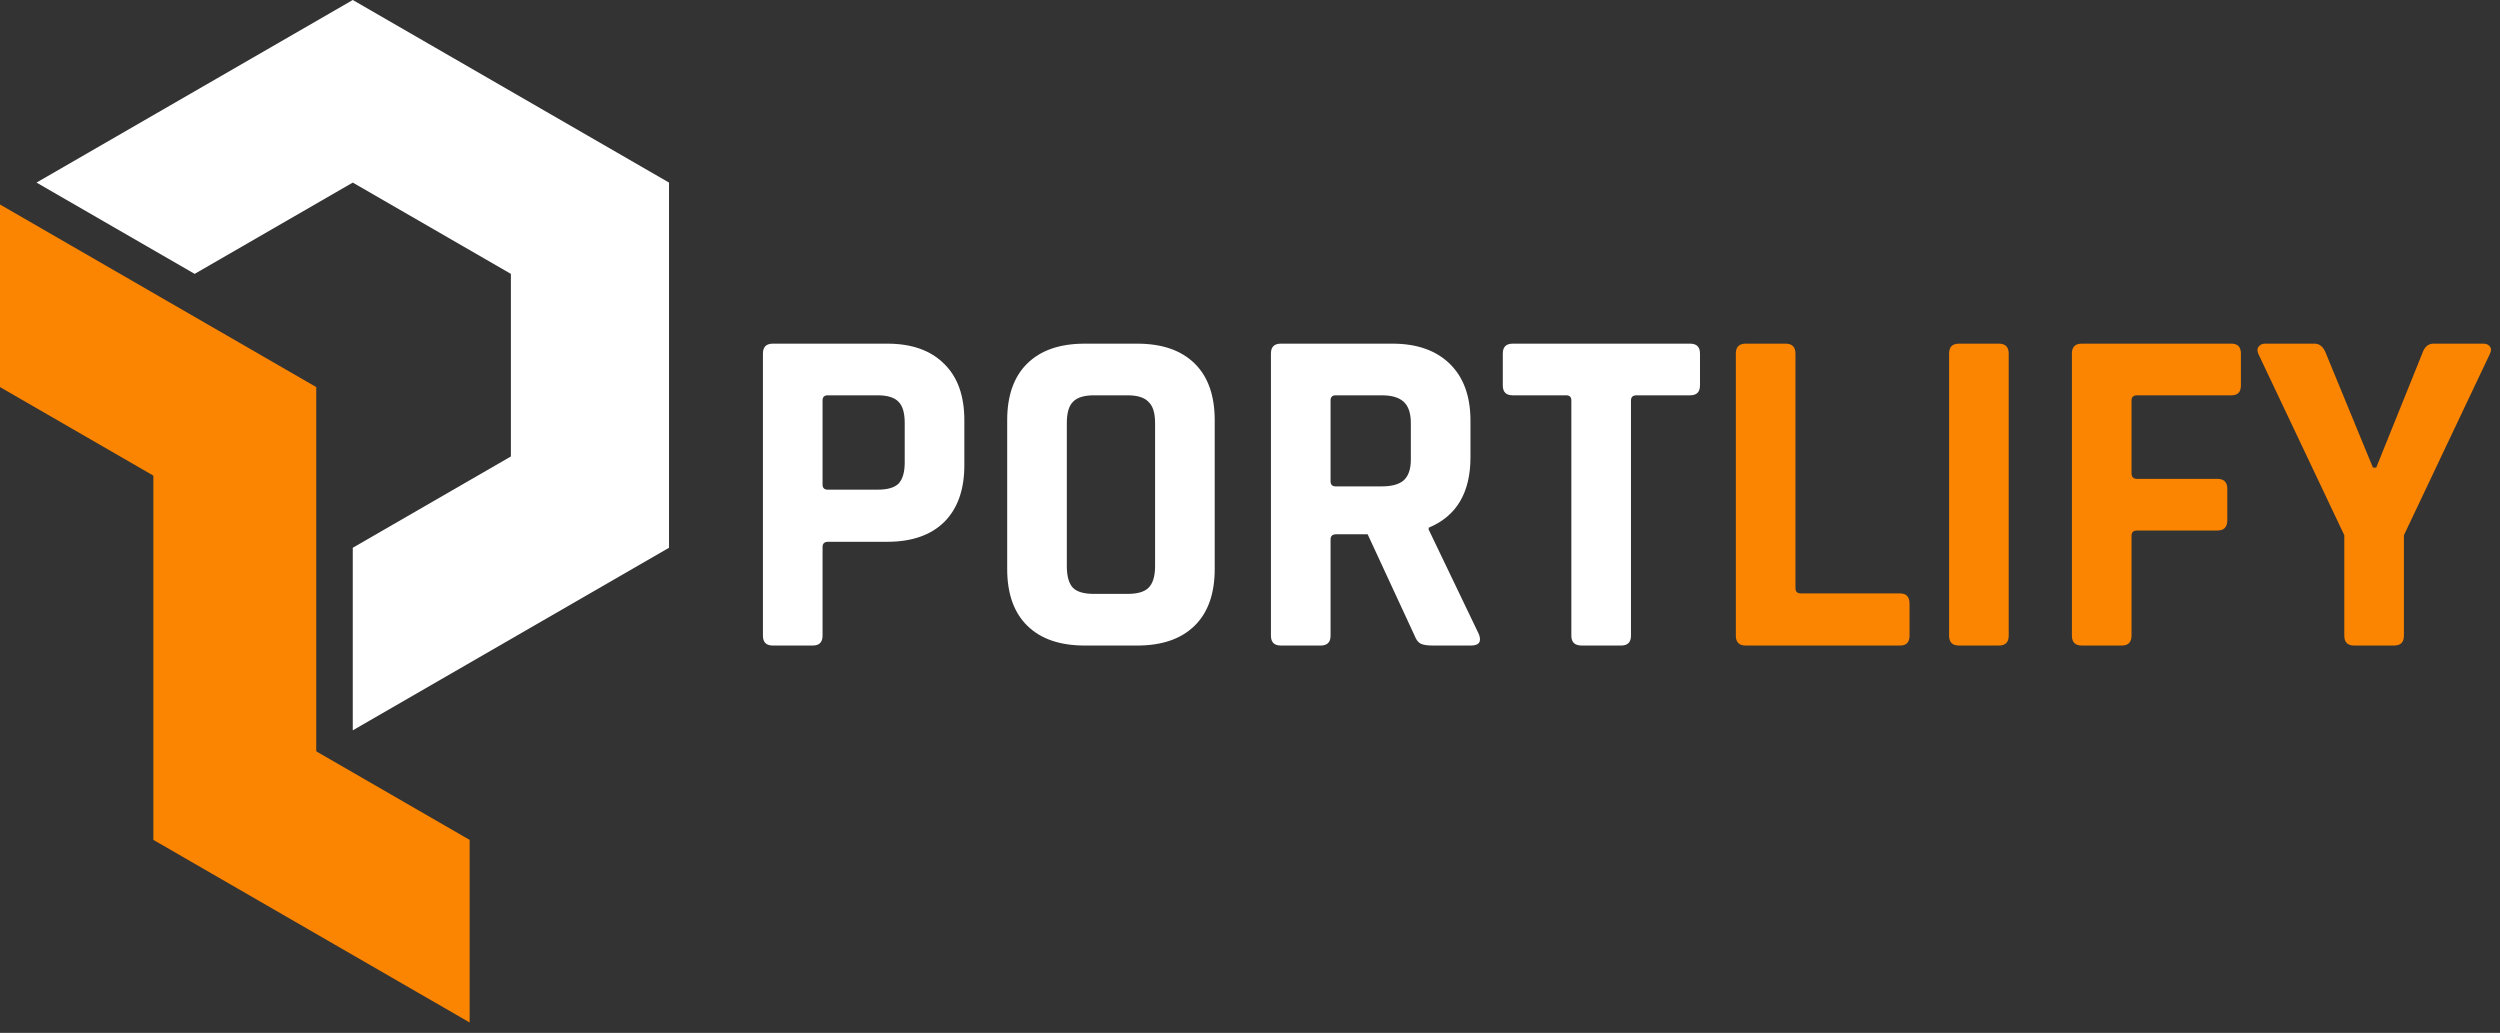 <svg width="213" height="88" viewBox="0 0 213 88" fill="none" xmlns="http://www.w3.org/2000/svg">
<rect x="0" y="0" width="213" height="88" fill="#333333" stroke="none"/>
<path d="M57 46.669V15.556L30.056 0L3.111 15.556L16.584 23.334L30.056 15.556L43.528 23.334V38.89L30.056 46.669V62.225L57 46.669Z" fill="white"/>
<path d="M13.067 71.558L40.012 87.115V71.558L26.54 63.78V48.224L13.067 40.446V71.558Z" fill="#FB8500"/>
<path d="M26.944 32.979L1.33514e-05 17.423L1.33514e-05 32.979L13.472 40.757L13.472 56.313L26.944 64.091L26.944 32.979Z" fill="#FB8500"/>
<path d="M69.242 55H65.842C65.282 55 65.002 54.72 65.002 54.16V30.12C65.002 29.56 65.282 29.28 65.842 29.28H75.602C77.682 29.28 79.296 29.853 80.442 31C81.589 32.12 82.162 33.72 82.162 35.8V39.64C82.162 41.72 81.589 43.333 80.442 44.48C79.296 45.6 77.682 46.16 75.602 46.16H70.562C70.242 46.16 70.082 46.307 70.082 46.6V54.16C70.082 54.72 69.802 55 69.242 55ZM70.522 41.72H74.762C75.616 41.72 76.216 41.547 76.562 41.2C76.909 40.827 77.082 40.227 77.082 39.4V36.04C77.082 35.187 76.909 34.587 76.562 34.24C76.216 33.867 75.616 33.68 74.762 33.68H70.522C70.229 33.68 70.082 33.827 70.082 34.12V41.28C70.082 41.573 70.229 41.72 70.522 41.72ZM93.213 50.6H96.053C96.907 50.6 97.507 50.427 97.853 50.08C98.227 49.707 98.413 49.093 98.413 48.24V36.04C98.413 35.187 98.227 34.587 97.853 34.24C97.507 33.867 96.907 33.68 96.053 33.68H93.213C92.36 33.68 91.76 33.867 91.413 34.24C91.067 34.587 90.893 35.187 90.893 36.04V48.24C90.893 49.093 91.067 49.707 91.413 50.08C91.76 50.427 92.36 50.6 93.213 50.6ZM96.893 55H92.413C90.307 55 88.68 54.44 87.533 53.32C86.387 52.2 85.813 50.587 85.813 48.48V35.8C85.813 33.693 86.387 32.08 87.533 30.96C88.68 29.84 90.307 29.28 92.413 29.28H96.893C99 29.28 100.627 29.84 101.773 30.96C102.92 32.08 103.493 33.693 103.493 35.8V48.48C103.493 50.587 102.92 52.2 101.773 53.32C100.627 54.44 99 55 96.893 55ZM112.524 55H109.124C108.564 55 108.284 54.72 108.284 54.16V30.12C108.284 29.56 108.564 29.28 109.124 29.28H118.644C120.724 29.28 122.35 29.853 123.524 31C124.697 32.147 125.284 33.76 125.284 35.84V38.96C125.284 41.973 124.097 43.973 121.724 44.96V45.12L126.004 54.04C126.244 54.68 126.017 55 125.324 55H122.084C121.604 55 121.257 54.947 121.044 54.84C120.83 54.733 120.657 54.507 120.524 54.16L116.524 45.52H113.844C113.524 45.52 113.364 45.667 113.364 45.96V54.16C113.364 54.72 113.084 55 112.524 55ZM113.804 41.44H117.724C118.577 41.44 119.204 41.267 119.604 40.92C120.004 40.547 120.204 39.96 120.204 39.16V36.04C120.204 35.213 120.004 34.613 119.604 34.24C119.204 33.867 118.577 33.68 117.724 33.68H113.804C113.51 33.68 113.364 33.827 113.364 34.12V41C113.364 41.293 113.51 41.44 113.804 41.44ZM138.119 55H134.759C134.172 55 133.879 54.72 133.879 54.16V34.12C133.879 33.827 133.732 33.68 133.439 33.68H128.879C128.319 33.68 128.039 33.4 128.039 32.84V30.12C128.039 29.56 128.319 29.28 128.879 29.28H143.999C144.559 29.28 144.839 29.56 144.839 30.12V32.84C144.839 33.4 144.559 33.68 143.999 33.68H139.439C139.119 33.68 138.959 33.827 138.959 34.12V54.16C138.959 54.72 138.679 55 138.119 55Z" fill="white"/>
<path d="M161.893 55H148.733C148.173 55 147.893 54.72 147.893 54.16V30.12C147.893 29.56 148.173 29.28 148.733 29.28H152.133C152.693 29.28 152.973 29.56 152.973 30.12V50.12C152.973 50.413 153.133 50.56 153.453 50.56H161.893C162.426 50.56 162.693 50.853 162.693 51.44V54.16C162.693 54.72 162.426 55 161.893 55ZM171.142 30.12V54.16C171.142 54.72 170.862 55 170.302 55H166.902C166.342 55 166.062 54.72 166.062 54.16V30.12C166.062 29.56 166.342 29.28 166.902 29.28H170.302C170.862 29.28 171.142 29.56 171.142 30.12ZM180.766 55H177.366C176.806 55 176.526 54.72 176.526 54.16V30.12C176.526 29.56 176.806 29.28 177.366 29.28H190.126C190.659 29.28 190.926 29.56 190.926 30.12V32.84C190.926 33.4 190.659 33.68 190.126 33.68H182.086C181.766 33.68 181.606 33.827 181.606 34.12V40.32C181.606 40.64 181.766 40.8 182.086 40.8H188.926C189.486 40.8 189.766 41.08 189.766 41.64V44.32C189.766 44.907 189.486 45.2 188.926 45.2H182.086C181.766 45.2 181.606 45.347 181.606 45.64V54.16C181.606 54.72 181.326 55 180.766 55ZM203.974 55H200.574C200.014 55 199.734 54.72 199.734 54.16V45.6L192.414 30.16C192.307 29.92 192.307 29.72 192.414 29.56C192.547 29.373 192.734 29.28 192.974 29.28H197.214C197.64 29.28 197.96 29.56 198.174 30.12L202.174 39.84H202.454L206.374 30.12C206.56 29.56 206.88 29.28 207.334 29.28H211.574C211.84 29.28 212.027 29.36 212.134 29.52C212.267 29.68 212.267 29.893 212.134 30.16L204.814 45.6V54.16C204.814 54.72 204.534 55 203.974 55Z" fill="#FB8500"/>
</svg>
